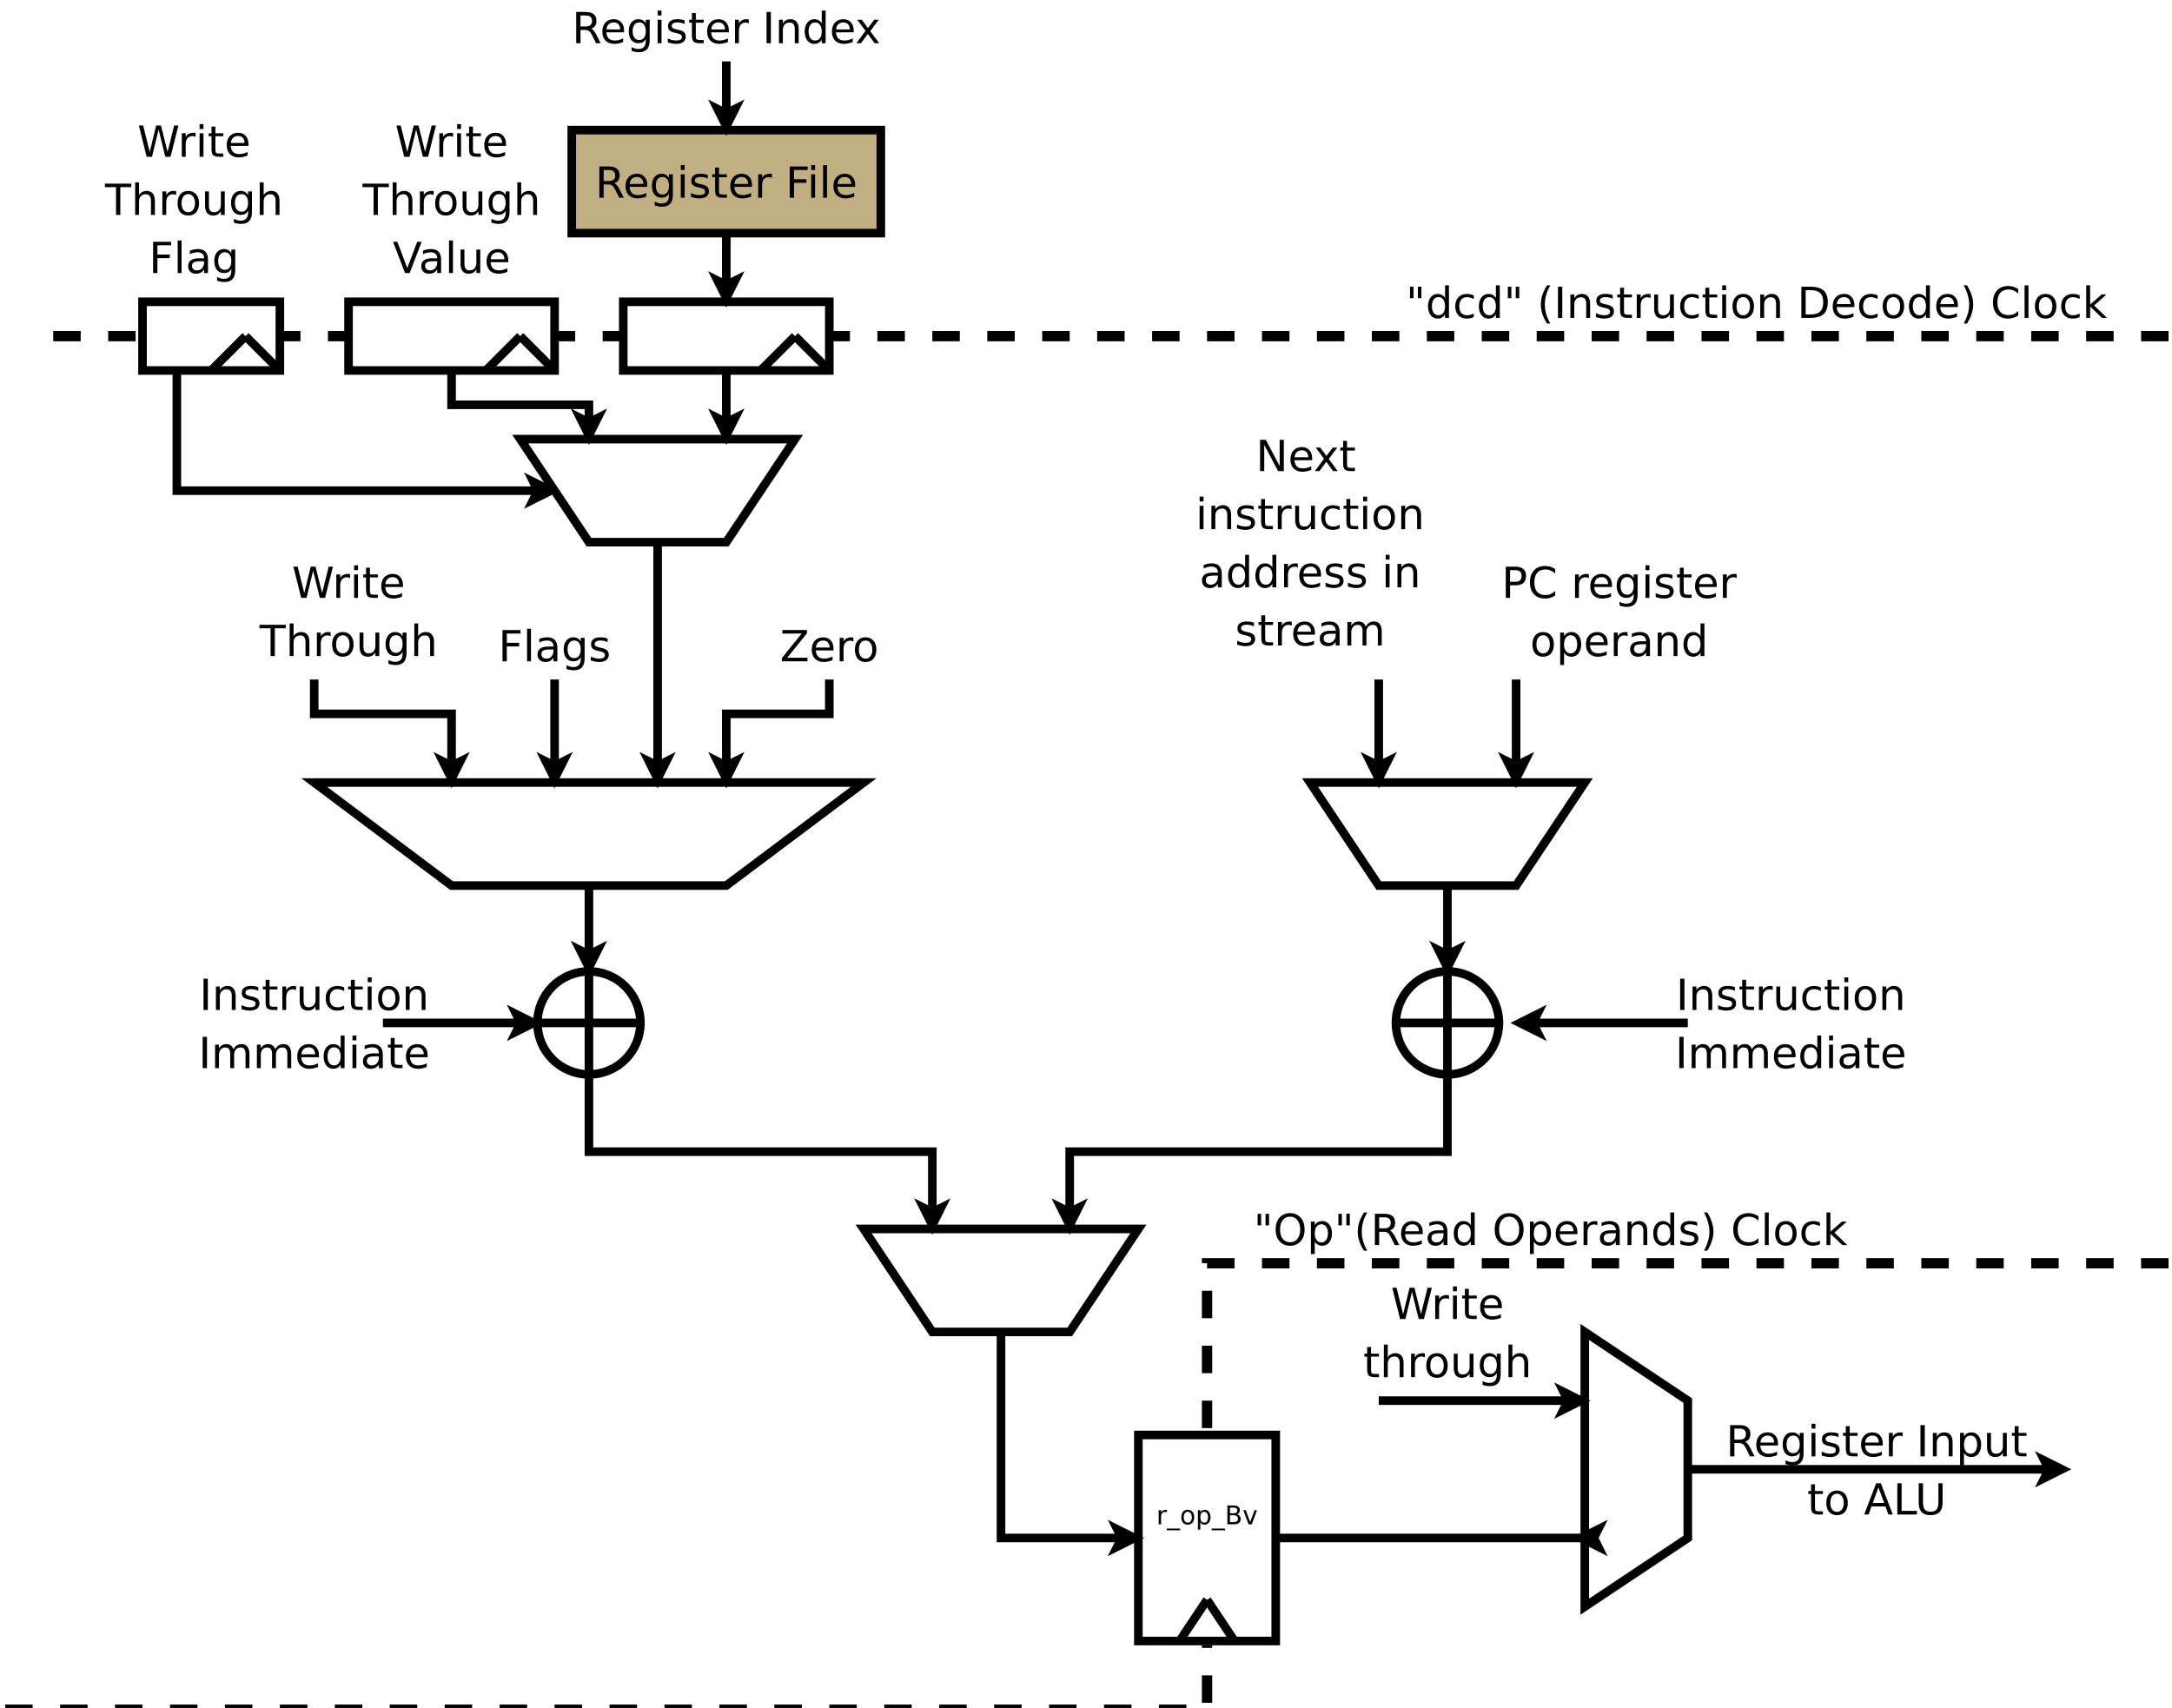 <?xml version="1.0" encoding="UTF-8"?>
<svg xmlns="http://www.w3.org/2000/svg" xmlns:xlink="http://www.w3.org/1999/xlink" width="253pt" height="199pt" viewBox="0 0 253 199" version="1.1">
<defs>
<g>
<symbol overflow="visible" id="glyph0-0">
<path style="stroke:none;" d="M 0.25 0.891 L 0.25 -3.531 L 2.75 -3.531 L 2.75 0.891 Z M 0.531 0.609 L 2.469 0.609 L 2.469 -3.25 L 0.531 -3.25 Z M 0.531 0.609 "/>
</symbol>
<symbol overflow="visible" id="glyph0-1">
<path style="stroke:none;" d="M 0.484 -3.641 L 1.156 -3.641 L 2.766 -0.594 L 2.766 -3.641 L 3.25 -3.641 L 3.25 0 L 2.578 0 L 0.969 -3.047 L 0.969 0 L 0.484 0 Z M 0.484 -3.641 "/>
</symbol>
<symbol overflow="visible" id="glyph0-2">
<path style="stroke:none;" d="M 2.812 -1.484 L 2.812 -1.266 L 0.75 -1.266 C 0.77 -0.953 0.863 -0.711 1.031 -0.547 C 1.195 -0.391 1.426 -0.312 1.719 -0.312 C 1.895 -0.312 2.062 -0.332 2.219 -0.375 C 2.383 -0.414 2.547 -0.477 2.703 -0.562 L 2.703 -0.141 C 2.547 -0.066 2.379 -0.016 2.203 0.016 C 2.035 0.055 1.863 0.078 1.688 0.078 C 1.258 0.078 0.914 -0.047 0.656 -0.297 C 0.406 -0.555 0.281 -0.906 0.281 -1.344 C 0.281 -1.789 0.398 -2.145 0.641 -2.406 C 0.879 -2.664 1.203 -2.797 1.609 -2.797 C 1.984 -2.797 2.273 -2.676 2.484 -2.438 C 2.703 -2.207 2.812 -1.891 2.812 -1.484 Z M 2.359 -1.609 C 2.359 -1.859 2.289 -2.055 2.156 -2.203 C 2.02 -2.348 1.844 -2.422 1.625 -2.422 C 1.375 -2.422 1.172 -2.348 1.016 -2.203 C 0.867 -2.066 0.785 -1.867 0.766 -1.609 Z M 2.359 -1.609 "/>
</symbol>
<symbol overflow="visible" id="glyph0-3">
<path style="stroke:none;" d="M 2.75 -2.734 L 1.75 -1.406 L 2.797 0 L 2.266 0 L 1.469 -1.078 L 0.672 0 L 0.141 0 L 1.203 -1.438 L 0.234 -2.734 L 0.766 -2.734 L 1.484 -1.766 L 2.219 -2.734 Z M 2.75 -2.734 "/>
</symbol>
<symbol overflow="visible" id="glyph0-4">
<path style="stroke:none;" d="M 0.922 -3.516 L 0.922 -2.734 L 1.844 -2.734 L 1.844 -2.391 L 0.922 -2.391 L 0.922 -0.906 C 0.922 -0.676 0.945 -0.531 1 -0.469 C 1.062 -0.406 1.188 -0.375 1.375 -0.375 L 1.844 -0.375 L 1.844 0 L 1.375 0 C 1.031 0 0.789 -0.062 0.656 -0.188 C 0.531 -0.32 0.469 -0.562 0.469 -0.906 L 0.469 -2.391 L 0.141 -2.391 L 0.141 -2.734 L 0.469 -2.734 L 0.469 -3.516 Z M 0.922 -3.516 "/>
</symbol>
<symbol overflow="visible" id="glyph0-5">
<path style="stroke:none;" d="M 0.469 -2.734 L 0.922 -2.734 L 0.922 0 L 0.469 0 Z M 0.469 -3.797 L 0.922 -3.797 L 0.922 -3.234 L 0.469 -3.234 Z M 0.469 -3.797 "/>
</symbol>
<symbol overflow="visible" id="glyph0-6">
<path style="stroke:none;" d="M 2.75 -1.656 L 2.75 0 L 2.297 0 L 2.297 -1.641 C 2.297 -1.898 2.242 -2.094 2.141 -2.219 C 2.047 -2.344 1.895 -2.406 1.688 -2.406 C 1.445 -2.406 1.254 -2.328 1.109 -2.172 C 0.973 -2.023 0.906 -1.816 0.906 -1.547 L 0.906 0 L 0.453 0 L 0.453 -2.734 L 0.906 -2.734 L 0.906 -2.312 C 1.008 -2.477 1.133 -2.598 1.281 -2.672 C 1.426 -2.754 1.598 -2.797 1.797 -2.797 C 2.109 -2.797 2.344 -2.695 2.5 -2.5 C 2.664 -2.312 2.75 -2.031 2.75 -1.656 Z M 2.75 -1.656 "/>
</symbol>
<symbol overflow="visible" id="glyph0-7">
<path style="stroke:none;" d="M 2.219 -2.656 L 2.219 -2.234 C 2.094 -2.297 1.957 -2.344 1.812 -2.375 C 1.676 -2.406 1.535 -2.422 1.391 -2.422 C 1.172 -2.422 1.004 -2.383 0.891 -2.312 C 0.773 -2.25 0.719 -2.148 0.719 -2.016 C 0.719 -1.91 0.758 -1.828 0.844 -1.766 C 0.926 -1.711 1.086 -1.656 1.328 -1.594 L 1.484 -1.562 C 1.797 -1.5 2.02 -1.406 2.156 -1.281 C 2.289 -1.156 2.359 -0.977 2.359 -0.75 C 2.359 -0.5 2.258 -0.297 2.062 -0.141 C 1.863 0.004 1.586 0.078 1.234 0.078 C 1.086 0.078 0.93 0.062 0.766 0.031 C 0.609 0 0.441 -0.039 0.266 -0.094 L 0.266 -0.562 C 0.43 -0.477 0.594 -0.414 0.75 -0.375 C 0.914 -0.332 1.078 -0.312 1.234 -0.312 C 1.453 -0.312 1.617 -0.344 1.734 -0.406 C 1.848 -0.477 1.906 -0.582 1.906 -0.719 C 1.906 -0.844 1.863 -0.938 1.781 -1 C 1.695 -1.062 1.516 -1.125 1.234 -1.188 L 1.078 -1.219 C 0.797 -1.281 0.594 -1.367 0.469 -1.484 C 0.352 -1.609 0.297 -1.781 0.297 -2 C 0.297 -2.25 0.383 -2.441 0.562 -2.578 C 0.75 -2.723 1.008 -2.797 1.344 -2.797 C 1.508 -2.797 1.664 -2.785 1.812 -2.766 C 1.957 -2.742 2.094 -2.707 2.219 -2.656 Z M 2.219 -2.656 "/>
</symbol>
<symbol overflow="visible" id="glyph0-8">
<path style="stroke:none;" d="M 2.062 -2.312 C 2.008 -2.344 1.953 -2.363 1.891 -2.375 C 1.828 -2.395 1.758 -2.406 1.688 -2.406 C 1.438 -2.406 1.242 -2.32 1.109 -2.156 C 0.973 -1.988 0.906 -1.75 0.906 -1.438 L 0.906 0 L 0.453 0 L 0.453 -2.734 L 0.906 -2.734 L 0.906 -2.312 C 1 -2.477 1.117 -2.598 1.266 -2.672 C 1.422 -2.754 1.609 -2.797 1.828 -2.797 C 1.859 -2.797 1.891 -2.789 1.922 -2.781 C 1.961 -2.781 2.004 -2.781 2.047 -2.781 Z M 2.062 -2.312 "/>
</symbol>
<symbol overflow="visible" id="glyph0-9">
<path style="stroke:none;" d="M 0.422 -1.078 L 0.422 -2.734 L 0.875 -2.734 L 0.875 -1.094 C 0.875 -0.832 0.922 -0.633 1.016 -0.5 C 1.117 -0.375 1.273 -0.312 1.484 -0.312 C 1.723 -0.312 1.91 -0.391 2.047 -0.547 C 2.191 -0.703 2.266 -0.914 2.266 -1.188 L 2.266 -2.734 L 2.719 -2.734 L 2.719 0 L 2.266 0 L 2.266 -0.422 C 2.16 -0.254 2.035 -0.129 1.891 -0.047 C 1.742 0.035 1.578 0.078 1.391 0.078 C 1.066 0.078 0.82 -0.02 0.656 -0.219 C 0.5 -0.414 0.422 -0.703 0.422 -1.078 Z M 1.562 -2.797 Z M 1.562 -2.797 "/>
</symbol>
<symbol overflow="visible" id="glyph0-10">
<path style="stroke:none;" d="M 2.438 -2.625 L 2.438 -2.203 C 2.312 -2.273 2.18 -2.328 2.047 -2.359 C 1.922 -2.398 1.797 -2.422 1.672 -2.422 C 1.379 -2.422 1.148 -2.328 0.984 -2.141 C 0.828 -1.953 0.75 -1.691 0.75 -1.359 C 0.75 -1.023 0.828 -0.766 0.984 -0.578 C 1.148 -0.398 1.379 -0.312 1.672 -0.312 C 1.797 -0.312 1.922 -0.328 2.047 -0.359 C 2.18 -0.398 2.312 -0.453 2.438 -0.516 L 2.438 -0.109 C 2.312 -0.047 2.18 0 2.047 0.031 C 1.91 0.062 1.77 0.078 1.625 0.078 C 1.207 0.078 0.879 -0.051 0.641 -0.312 C 0.398 -0.57 0.281 -0.922 0.281 -1.359 C 0.281 -1.805 0.398 -2.156 0.641 -2.406 C 0.891 -2.664 1.227 -2.797 1.656 -2.797 C 1.789 -2.797 1.922 -2.781 2.047 -2.75 C 2.18 -2.727 2.312 -2.688 2.438 -2.625 Z M 2.438 -2.625 "/>
</symbol>
<symbol overflow="visible" id="glyph0-11">
<path style="stroke:none;" d="M 1.531 -2.422 C 1.289 -2.422 1.098 -2.328 0.953 -2.141 C 0.816 -1.953 0.75 -1.691 0.75 -1.359 C 0.75 -1.035 0.816 -0.781 0.953 -0.594 C 1.098 -0.406 1.289 -0.312 1.531 -0.312 C 1.77 -0.312 1.957 -0.406 2.094 -0.594 C 2.238 -0.781 2.312 -1.035 2.312 -1.359 C 2.312 -1.68 2.238 -1.938 2.094 -2.125 C 1.957 -2.32 1.77 -2.422 1.531 -2.422 Z M 1.531 -2.797 C 1.914 -2.797 2.219 -2.664 2.438 -2.406 C 2.664 -2.156 2.781 -1.805 2.781 -1.359 C 2.781 -0.91 2.664 -0.555 2.438 -0.297 C 2.219 -0.047 1.914 0.078 1.531 0.078 C 1.133 0.078 0.828 -0.047 0.609 -0.297 C 0.391 -0.555 0.281 -0.91 0.281 -1.359 C 0.281 -1.805 0.391 -2.156 0.609 -2.406 C 0.828 -2.664 1.133 -2.797 1.531 -2.797 Z M 1.531 -2.797 "/>
</symbol>
<symbol overflow="visible" id="glyph0-12">
<path style="stroke:none;" d="M 1.719 -1.375 C 1.352 -1.375 1.098 -1.332 0.953 -1.25 C 0.816 -1.164 0.75 -1.023 0.75 -0.828 C 0.75 -0.672 0.801 -0.547 0.906 -0.453 C 1.008 -0.359 1.148 -0.312 1.328 -0.312 C 1.578 -0.312 1.773 -0.395 1.922 -0.562 C 2.078 -0.738 2.156 -0.977 2.156 -1.281 L 2.156 -1.375 Z M 2.609 -1.562 L 2.609 0 L 2.156 0 L 2.156 -0.422 C 2.051 -0.254 1.922 -0.129 1.766 -0.047 C 1.617 0.035 1.438 0.078 1.219 0.078 C 0.938 0.078 0.711 0 0.547 -0.156 C 0.379 -0.32 0.297 -0.535 0.297 -0.797 C 0.297 -1.098 0.398 -1.328 0.609 -1.484 C 0.816 -1.641 1.125 -1.719 1.531 -1.719 L 2.156 -1.719 L 2.156 -1.766 C 2.156 -1.973 2.086 -2.133 1.953 -2.25 C 1.816 -2.363 1.629 -2.422 1.391 -2.422 C 1.234 -2.422 1.078 -2.398 0.922 -2.359 C 0.773 -2.328 0.633 -2.27 0.5 -2.188 L 0.5 -2.609 C 0.664 -2.672 0.828 -2.719 0.984 -2.75 C 1.141 -2.781 1.289 -2.797 1.438 -2.797 C 1.832 -2.797 2.125 -2.691 2.312 -2.484 C 2.508 -2.285 2.609 -1.977 2.609 -1.562 Z M 2.609 -1.562 "/>
</symbol>
<symbol overflow="visible" id="glyph0-13">
<path style="stroke:none;" d="M 2.266 -2.312 L 2.266 -3.797 L 2.719 -3.797 L 2.719 0 L 2.266 0 L 2.266 -0.406 C 2.172 -0.25 2.051 -0.129 1.906 -0.047 C 1.77 0.035 1.598 0.078 1.391 0.078 C 1.066 0.078 0.801 -0.051 0.594 -0.312 C 0.383 -0.582 0.281 -0.93 0.281 -1.359 C 0.281 -1.797 0.383 -2.145 0.594 -2.406 C 0.801 -2.664 1.066 -2.797 1.391 -2.797 C 1.598 -2.797 1.77 -2.754 1.906 -2.672 C 2.051 -2.598 2.172 -2.477 2.266 -2.312 Z M 0.734 -1.359 C 0.734 -1.035 0.801 -0.781 0.938 -0.594 C 1.07 -0.406 1.258 -0.312 1.5 -0.312 C 1.738 -0.312 1.926 -0.406 2.062 -0.594 C 2.195 -0.781 2.266 -1.035 2.266 -1.359 C 2.266 -1.691 2.195 -1.953 2.062 -2.141 C 1.926 -2.328 1.738 -2.422 1.5 -2.422 C 1.258 -2.422 1.07 -2.328 0.938 -2.141 C 0.801 -1.953 0.734 -1.691 0.734 -1.359 Z M 0.734 -1.359 "/>
</symbol>
<symbol overflow="visible" id="glyph0-14">
<path style="stroke:none;" d=""/>
</symbol>
<symbol overflow="visible" id="glyph0-15">
<path style="stroke:none;" d="M 2.594 -2.203 C 2.707 -2.41 2.844 -2.562 3 -2.656 C 3.156 -2.75 3.344 -2.797 3.562 -2.797 C 3.844 -2.797 4.062 -2.695 4.219 -2.5 C 4.375 -2.301 4.453 -2.02 4.453 -1.656 L 4.453 0 L 4 0 L 4 -1.641 C 4 -1.898 3.953 -2.094 3.859 -2.219 C 3.766 -2.344 3.625 -2.406 3.438 -2.406 C 3.195 -2.406 3.008 -2.328 2.875 -2.172 C 2.738 -2.023 2.672 -1.816 2.672 -1.547 L 2.672 0 L 2.219 0 L 2.219 -1.641 C 2.219 -1.898 2.172 -2.094 2.078 -2.219 C 1.992 -2.344 1.852 -2.406 1.656 -2.406 C 1.426 -2.406 1.242 -2.328 1.109 -2.172 C 0.973 -2.016 0.906 -1.805 0.906 -1.547 L 0.906 0 L 0.453 0 L 0.453 -2.734 L 0.906 -2.734 L 0.906 -2.312 C 1.008 -2.477 1.129 -2.598 1.266 -2.672 C 1.41 -2.754 1.582 -2.797 1.781 -2.797 C 1.977 -2.797 2.145 -2.742 2.281 -2.641 C 2.426 -2.547 2.531 -2.398 2.594 -2.203 Z M 2.594 -2.203 "/>
</symbol>
<symbol overflow="visible" id="glyph0-16">
<path style="stroke:none;" d="M 0.484 -3.641 L 2.578 -3.641 L 2.578 -3.234 L 0.984 -3.234 L 0.984 -2.156 L 2.422 -2.156 L 2.422 -1.734 L 0.984 -1.734 L 0.984 0 L 0.484 0 Z M 0.484 -3.641 "/>
</symbol>
<symbol overflow="visible" id="glyph0-17">
<path style="stroke:none;" d="M 0.469 -3.797 L 0.922 -3.797 L 0.922 0 L 0.469 0 Z M 0.469 -3.797 "/>
</symbol>
<symbol overflow="visible" id="glyph0-18">
<path style="stroke:none;" d="M 2.266 -1.406 C 2.266 -1.727 2.195 -1.977 2.062 -2.156 C 1.938 -2.332 1.75 -2.422 1.5 -2.422 C 1.258 -2.422 1.07 -2.332 0.938 -2.156 C 0.801 -1.977 0.734 -1.727 0.734 -1.406 C 0.734 -1.07 0.801 -0.816 0.938 -0.641 C 1.07 -0.461 1.258 -0.375 1.5 -0.375 C 1.75 -0.375 1.938 -0.461 2.062 -0.641 C 2.195 -0.816 2.266 -1.07 2.266 -1.406 Z M 2.719 -0.344 C 2.719 0.125 2.613 0.473 2.406 0.703 C 2.195 0.93 1.879 1.047 1.453 1.047 C 1.297 1.047 1.145 1.031 1 1 C 0.863 0.977 0.734 0.941 0.609 0.891 L 0.609 0.453 C 0.734 0.523 0.859 0.578 0.984 0.609 C 1.117 0.648 1.254 0.672 1.391 0.672 C 1.68 0.672 1.898 0.594 2.047 0.438 C 2.191 0.281 2.266 0.047 2.266 -0.266 L 2.266 -0.484 C 2.172 -0.316 2.051 -0.191 1.906 -0.109 C 1.77 -0.035 1.598 0 1.391 0 C 1.055 0 0.785 -0.125 0.578 -0.375 C 0.379 -0.633 0.281 -0.977 0.281 -1.406 C 0.281 -1.82 0.379 -2.156 0.578 -2.406 C 0.785 -2.664 1.055 -2.797 1.391 -2.797 C 1.598 -2.797 1.77 -2.754 1.906 -2.672 C 2.051 -2.598 2.172 -2.477 2.266 -2.312 L 2.266 -2.734 L 2.719 -2.734 Z M 2.719 -0.344 "/>
</symbol>
<symbol overflow="visible" id="glyph0-19">
<path style="stroke:none;" d="M 0.281 -3.641 L 3.141 -3.641 L 3.141 -3.266 L 0.844 -0.422 L 3.203 -0.422 L 3.203 0 L 0.219 0 L 0.219 -0.375 L 2.531 -3.234 L 0.281 -3.234 Z M 0.281 -3.641 "/>
</symbol>
<symbol overflow="visible" id="glyph0-20">
<path style="stroke:none;" d="M 0.172 -3.641 L 0.672 -3.641 L 1.438 -0.562 L 2.188 -3.641 L 2.75 -3.641 L 3.516 -0.562 L 4.281 -3.641 L 4.781 -3.641 L 3.859 0 L 3.25 0 L 2.469 -3.172 L 1.703 0 L 1.078 0 Z M 0.172 -3.641 "/>
</symbol>
<symbol overflow="visible" id="glyph0-21">
<path style="stroke:none;" d="M -0.016 -3.641 L 3.062 -3.641 L 3.062 -3.234 L 1.781 -3.234 L 1.781 0 L 1.281 0 L 1.281 -3.234 L -0.016 -3.234 Z M -0.016 -3.641 "/>
</symbol>
<symbol overflow="visible" id="glyph0-22">
<path style="stroke:none;" d="M 2.75 -1.656 L 2.75 0 L 2.297 0 L 2.297 -1.641 C 2.297 -1.898 2.242 -2.094 2.141 -2.219 C 2.047 -2.344 1.895 -2.406 1.688 -2.406 C 1.445 -2.406 1.254 -2.328 1.109 -2.172 C 0.973 -2.023 0.906 -1.816 0.906 -1.547 L 0.906 0 L 0.453 0 L 0.453 -3.797 L 0.906 -3.797 L 0.906 -2.312 C 1.008 -2.477 1.133 -2.598 1.281 -2.672 C 1.426 -2.754 1.598 -2.797 1.797 -2.797 C 2.109 -2.797 2.344 -2.695 2.5 -2.5 C 2.664 -2.312 2.75 -2.031 2.75 -1.656 Z M 2.75 -1.656 "/>
</symbol>
<symbol overflow="visible" id="glyph0-23">
<path style="stroke:none;" d="M 0.984 -3.234 L 0.984 -1.875 L 1.609 -1.875 C 1.836 -1.875 2.016 -1.93 2.141 -2.047 C 2.266 -2.172 2.328 -2.344 2.328 -2.562 C 2.328 -2.781 2.266 -2.945 2.141 -3.062 C 2.016 -3.176 1.836 -3.234 1.609 -3.234 Z M 0.484 -3.641 L 1.609 -3.641 C 2.016 -3.641 2.32 -3.547 2.531 -3.359 C 2.738 -3.18 2.844 -2.914 2.844 -2.562 C 2.844 -2.195 2.738 -1.922 2.531 -1.734 C 2.32 -1.555 2.016 -1.469 1.609 -1.469 L 0.984 -1.469 L 0.984 0 L 0.484 0 Z M 0.484 -3.641 "/>
</symbol>
<symbol overflow="visible" id="glyph0-24">
<path style="stroke:none;" d="M 3.219 -3.359 L 3.219 -2.844 C 3.051 -3 2.875 -3.113 2.688 -3.188 C 2.5 -3.27 2.301 -3.312 2.094 -3.312 C 1.676 -3.312 1.352 -3.18 1.125 -2.922 C 0.906 -2.672 0.797 -2.301 0.797 -1.812 C 0.797 -1.332 0.906 -0.961 1.125 -0.703 C 1.352 -0.453 1.676 -0.328 2.094 -0.328 C 2.301 -0.328 2.5 -0.363 2.688 -0.438 C 2.875 -0.52 3.051 -0.641 3.219 -0.797 L 3.219 -0.281 C 3.051 -0.164 2.867 -0.078 2.672 -0.016 C 2.484 0.047 2.281 0.078 2.062 0.078 C 1.508 0.078 1.07 -0.086 0.75 -0.422 C 0.438 -0.766 0.281 -1.227 0.281 -1.812 C 0.281 -2.406 0.438 -2.867 0.75 -3.203 C 1.07 -3.547 1.508 -3.719 2.062 -3.719 C 2.281 -3.719 2.484 -3.688 2.672 -3.625 C 2.867 -3.562 3.051 -3.473 3.219 -3.359 Z M 3.219 -3.359 "/>
</symbol>
<symbol overflow="visible" id="glyph0-25">
<path style="stroke:none;" d="M 0.906 -0.406 L 0.906 1.047 L 0.453 1.047 L 0.453 -2.734 L 0.906 -2.734 L 0.906 -2.312 C 1 -2.477 1.117 -2.598 1.266 -2.672 C 1.41 -2.754 1.582 -2.797 1.781 -2.797 C 2.113 -2.797 2.383 -2.664 2.594 -2.406 C 2.801 -2.145 2.906 -1.797 2.906 -1.359 C 2.906 -0.93 2.801 -0.582 2.594 -0.312 C 2.383 -0.051 2.113 0.078 1.781 0.078 C 1.582 0.078 1.41 0.035 1.266 -0.047 C 1.117 -0.129 1 -0.25 0.906 -0.406 Z M 2.438 -1.359 C 2.438 -1.691 2.367 -1.953 2.234 -2.141 C 2.098 -2.328 1.91 -2.422 1.672 -2.422 C 1.43 -2.422 1.242 -2.328 1.109 -2.141 C 0.973 -1.953 0.906 -1.691 0.906 -1.359 C 0.906 -1.035 0.973 -0.781 1.109 -0.594 C 1.242 -0.406 1.43 -0.312 1.672 -0.312 C 1.91 -0.312 2.098 -0.406 2.234 -0.594 C 2.367 -0.781 2.438 -1.035 2.438 -1.359 Z M 2.438 -1.359 "/>
</symbol>
<symbol overflow="visible" id="glyph0-26">
<path style="stroke:none;" d="M 2.219 -1.703 C 2.32 -1.672 2.422 -1.594 2.516 -1.469 C 2.617 -1.352 2.723 -1.195 2.828 -1 L 3.328 0 L 2.797 0 L 2.328 -0.938 C 2.211 -1.176 2.098 -1.336 1.984 -1.422 C 1.867 -1.504 1.711 -1.547 1.516 -1.547 L 0.984 -1.547 L 0.984 0 L 0.484 0 L 0.484 -3.641 L 1.609 -3.641 C 2.023 -3.641 2.332 -3.551 2.531 -3.375 C 2.738 -3.207 2.844 -2.945 2.844 -2.594 C 2.844 -2.363 2.789 -2.172 2.688 -2.016 C 2.582 -1.867 2.426 -1.766 2.219 -1.703 Z M 0.984 -3.234 L 0.984 -1.953 L 1.609 -1.953 C 1.836 -1.953 2.016 -2.004 2.141 -2.109 C 2.266 -2.223 2.328 -2.383 2.328 -2.594 C 2.328 -2.812 2.266 -2.973 2.141 -3.078 C 2.016 -3.18 1.836 -3.234 1.609 -3.234 Z M 0.984 -3.234 "/>
</symbol>
<symbol overflow="visible" id="glyph0-27">
<path style="stroke:none;" d="M 0.484 -3.641 L 0.984 -3.641 L 0.984 0 L 0.484 0 Z M 0.484 -3.641 "/>
</symbol>
<symbol overflow="visible" id="glyph0-28">
<path style="stroke:none;" d="M 1.703 -3.156 L 1.047 -1.344 L 2.375 -1.344 Z M 1.438 -3.641 L 1.984 -3.641 L 3.375 0 L 2.859 0 L 2.531 -0.938 L 0.891 -0.938 L 0.562 0 L 0.047 0 Z M 1.438 -3.641 "/>
</symbol>
<symbol overflow="visible" id="glyph0-29">
<path style="stroke:none;" d="M 0.484 -3.641 L 0.984 -3.641 L 0.984 -0.422 L 2.766 -0.422 L 2.766 0 L 0.484 0 Z M 0.484 -3.641 "/>
</symbol>
<symbol overflow="visible" id="glyph0-30">
<path style="stroke:none;" d="M 0.438 -3.641 L 0.938 -3.641 L 0.938 -1.438 C 0.938 -1.039 1.004 -0.754 1.141 -0.578 C 1.285 -0.41 1.516 -0.328 1.828 -0.328 C 2.148 -0.328 2.379 -0.41 2.516 -0.578 C 2.66 -0.754 2.734 -1.039 2.734 -1.438 L 2.734 -3.641 L 3.219 -3.641 L 3.219 -1.375 C 3.219 -0.895 3.098 -0.531 2.859 -0.281 C 2.629 -0.039 2.285 0.078 1.828 0.078 C 1.367 0.078 1.02 -0.039 0.781 -0.281 C 0.551 -0.531 0.438 -0.895 0.438 -1.375 Z M 0.438 -3.641 "/>
</symbol>
<symbol overflow="visible" id="glyph0-31">
<path style="stroke:none;" d="M 0.891 -3.641 L 0.891 -2.297 L 0.484 -2.297 L 0.484 -3.641 Z M 1.812 -3.641 L 1.812 -2.297 L 1.406 -2.297 L 1.406 -3.641 Z M 1.812 -3.641 "/>
</symbol>
<symbol overflow="visible" id="glyph0-32">
<path style="stroke:none;" d="M 1.969 -3.312 C 1.613 -3.312 1.328 -3.176 1.109 -2.906 C 0.898 -2.645 0.797 -2.281 0.797 -1.812 C 0.797 -1.352 0.898 -0.988 1.109 -0.719 C 1.328 -0.457 1.613 -0.328 1.969 -0.328 C 2.32 -0.328 2.602 -0.457 2.812 -0.719 C 3.031 -0.988 3.141 -1.352 3.141 -1.812 C 3.141 -2.281 3.031 -2.645 2.812 -2.906 C 2.602 -3.176 2.32 -3.312 1.969 -3.312 Z M 1.969 -3.719 C 2.477 -3.719 2.883 -3.547 3.188 -3.203 C 3.5 -2.859 3.656 -2.395 3.656 -1.812 C 3.656 -1.238 3.5 -0.781 3.188 -0.438 C 2.883 -0.094 2.477 0.078 1.969 0.078 C 1.457 0.078 1.047 -0.094 0.734 -0.438 C 0.43 -0.781 0.281 -1.238 0.281 -1.812 C 0.281 -2.395 0.43 -2.859 0.734 -3.203 C 1.047 -3.547 1.457 -3.719 1.969 -3.719 Z M 1.969 -3.719 "/>
</symbol>
<symbol overflow="visible" id="glyph0-33">
<path style="stroke:none;" d="M 1.547 -3.797 C 1.328 -3.422 1.164 -3.051 1.062 -2.688 C 0.957 -2.32 0.906 -1.945 0.906 -1.562 C 0.906 -1.188 0.957 -0.816 1.062 -0.453 C 1.164 -0.086 1.328 0.281 1.547 0.656 L 1.156 0.656 C 0.914 0.27 0.734 -0.102 0.609 -0.469 C 0.492 -0.832 0.438 -1.195 0.438 -1.562 C 0.438 -1.926 0.492 -2.289 0.609 -2.656 C 0.734 -3.031 0.914 -3.41 1.156 -3.797 Z M 1.547 -3.797 "/>
</symbol>
<symbol overflow="visible" id="glyph0-34">
<path style="stroke:none;" d="M 0.406 -3.797 L 0.797 -3.797 C 1.035 -3.41 1.211 -3.031 1.328 -2.656 C 1.453 -2.289 1.516 -1.926 1.516 -1.562 C 1.516 -1.195 1.453 -0.832 1.328 -0.469 C 1.211 -0.102 1.035 0.27 0.797 0.656 L 0.406 0.656 C 0.613 0.281 0.77 -0.086 0.875 -0.453 C 0.988 -0.816 1.047 -1.188 1.047 -1.562 C 1.047 -1.945 0.988 -2.32 0.875 -2.688 C 0.77 -3.051 0.613 -3.422 0.406 -3.797 Z M 0.406 -3.797 "/>
</symbol>
<symbol overflow="visible" id="glyph0-35">
<path style="stroke:none;" d="M 0.453 -3.797 L 0.906 -3.797 L 0.906 -1.562 L 2.25 -2.734 L 2.812 -2.734 L 1.375 -1.453 L 2.875 0 L 2.297 0 L 0.906 -1.328 L 0.906 0 L 0.453 0 Z M 0.453 -3.797 "/>
</symbol>
<symbol overflow="visible" id="glyph0-36">
<path style="stroke:none;" d="M 1.438 0 L 0.047 -3.641 L 0.547 -3.641 L 1.703 -0.578 L 2.859 -3.641 L 3.375 -3.641 L 1.984 0 Z M 1.438 0 "/>
</symbol>
<symbol overflow="visible" id="glyph0-37">
<path style="stroke:none;" d="M 0.984 -3.234 L 0.984 -0.406 L 1.578 -0.406 C 2.078 -0.406 2.441 -0.52 2.672 -0.75 C 2.91 -0.977 3.031 -1.336 3.031 -1.828 C 3.031 -2.316 2.91 -2.672 2.672 -2.891 C 2.441 -3.117 2.078 -3.234 1.578 -3.234 Z M 0.484 -3.641 L 1.5 -3.641 C 2.207 -3.641 2.727 -3.492 3.062 -3.203 C 3.395 -2.91 3.562 -2.453 3.562 -1.828 C 3.562 -1.203 3.395 -0.738 3.062 -0.438 C 2.727 -0.145 2.207 0 1.5 0 L 0.484 0 Z M 0.484 -3.641 "/>
</symbol>
<symbol overflow="visible" id="glyph1-0">
<path style="stroke:none;" d="M 0.156 0.531 L 0.156 -2.109 L 1.656 -2.109 L 1.656 0.531 Z M 0.312 0.359 L 1.484 0.359 L 1.484 -1.953 L 0.312 -1.953 Z M 0.312 0.359 "/>
</symbol>
<symbol overflow="visible" id="glyph1-1">
<path style="stroke:none;" d="M 1.234 -1.391 C 1.203 -1.41 1.164 -1.422 1.125 -1.422 C 1.094 -1.43 1.055 -1.438 1.016 -1.438 C 0.859 -1.438 0.738 -1.383 0.656 -1.281 C 0.582 -1.188 0.547 -1.047 0.547 -0.859 L 0.547 0 L 0.266 0 L 0.266 -1.641 L 0.547 -1.641 L 0.547 -1.391 C 0.598 -1.484 0.672 -1.555 0.766 -1.609 C 0.859 -1.66 0.969 -1.688 1.094 -1.688 C 1.113 -1.688 1.133 -1.68 1.156 -1.672 C 1.176 -1.672 1.203 -1.672 1.234 -1.672 Z M 1.234 -1.391 "/>
</symbol>
<symbol overflow="visible" id="glyph1-2">
<path style="stroke:none;" d="M 1.531 0.5 L 1.531 0.703 L -0.031 0.703 L -0.031 0.5 Z M 1.531 0.5 "/>
</symbol>
<symbol overflow="visible" id="glyph1-3">
<path style="stroke:none;" d="M 0.922 -1.453 C 0.773 -1.453 0.66 -1.395 0.578 -1.281 C 0.492 -1.164 0.453 -1.008 0.453 -0.812 C 0.453 -0.625 0.492 -0.473 0.578 -0.359 C 0.66 -0.242 0.773 -0.188 0.922 -0.188 C 1.066 -0.188 1.18 -0.242 1.266 -0.359 C 1.348 -0.473 1.391 -0.625 1.391 -0.812 C 1.391 -1.008 1.348 -1.164 1.266 -1.281 C 1.18 -1.395 1.066 -1.453 0.922 -1.453 Z M 0.922 -1.688 C 1.148 -1.688 1.332 -1.609 1.469 -1.453 C 1.602 -1.297 1.672 -1.082 1.672 -0.812 C 1.672 -0.551 1.602 -0.344 1.469 -0.188 C 1.332 -0.031 1.148 0.047 0.922 0.047 C 0.68 0.047 0.492 -0.031 0.359 -0.188 C 0.234 -0.344 0.172 -0.551 0.172 -0.812 C 0.172 -1.082 0.234 -1.297 0.359 -1.453 C 0.492 -1.609 0.68 -1.688 0.922 -1.688 Z M 0.922 -1.688 "/>
</symbol>
<symbol overflow="visible" id="glyph1-4">
<path style="stroke:none;" d="M 0.547 -0.25 L 0.547 0.625 L 0.266 0.625 L 0.266 -1.641 L 0.547 -1.641 L 0.547 -1.391 C 0.598 -1.484 0.664 -1.555 0.75 -1.609 C 0.844 -1.66 0.945 -1.688 1.062 -1.688 C 1.258 -1.688 1.422 -1.602 1.547 -1.438 C 1.672 -1.281 1.734 -1.07 1.734 -0.812 C 1.734 -0.562 1.672 -0.352 1.547 -0.188 C 1.422 -0.031 1.258 0.047 1.062 0.047 C 0.945 0.047 0.844 0.023 0.75 -0.016 C 0.664 -0.066 0.598 -0.145 0.547 -0.25 Z M 1.453 -0.812 C 1.453 -1.008 1.41 -1.164 1.328 -1.281 C 1.254 -1.395 1.145 -1.453 1 -1.453 C 0.852 -1.453 0.738 -1.395 0.656 -1.281 C 0.582 -1.164 0.547 -1.008 0.547 -0.812 C 0.547 -0.613 0.582 -0.457 0.656 -0.344 C 0.738 -0.238 0.852 -0.188 1 -0.188 C 1.145 -0.188 1.254 -0.238 1.328 -0.344 C 1.41 -0.457 1.453 -0.613 1.453 -0.812 Z M 1.453 -0.812 "/>
</symbol>
<symbol overflow="visible" id="glyph1-5">
<path style="stroke:none;" d="M 0.594 -1.047 L 0.594 -0.25 L 1.062 -0.25 C 1.219 -0.25 1.332 -0.281 1.406 -0.344 C 1.488 -0.406 1.531 -0.504 1.531 -0.641 C 1.531 -0.773 1.488 -0.875 1.406 -0.938 C 1.332 -1.008 1.219 -1.047 1.062 -1.047 Z M 0.594 -1.938 L 0.594 -1.281 L 1.031 -1.281 C 1.176 -1.281 1.281 -1.305 1.344 -1.359 C 1.414 -1.422 1.453 -1.504 1.453 -1.609 C 1.453 -1.723 1.414 -1.805 1.344 -1.859 C 1.281 -1.91 1.176 -1.938 1.031 -1.938 Z M 0.297 -2.188 L 1.047 -2.188 C 1.273 -2.188 1.445 -2.141 1.562 -2.047 C 1.688 -1.953 1.75 -1.816 1.75 -1.641 C 1.75 -1.516 1.719 -1.41 1.656 -1.328 C 1.594 -1.242 1.504 -1.191 1.391 -1.172 C 1.535 -1.141 1.645 -1.07 1.719 -0.969 C 1.801 -0.875 1.844 -0.754 1.844 -0.609 C 1.844 -0.41 1.773 -0.258 1.641 -0.156 C 1.516 -0.051 1.328 0 1.078 0 L 0.297 0 Z M 0.297 -2.188 "/>
</symbol>
<symbol overflow="visible" id="glyph1-6">
<path style="stroke:none;" d="M 0.094 -1.641 L 0.375 -1.641 L 0.891 -0.266 L 1.406 -1.641 L 1.688 -1.641 L 1.078 0 L 0.703 0 Z M 0.094 -1.641 "/>
</symbol>
</g>
</defs>
<g id="surface122899">
<rect x="0" y="0" width="253" height="199" style="fill:rgb(100%,100%,100%);fill-opacity:1;stroke:none;"/>
<path style="fill:none;stroke-width:0.3;stroke-linecap:butt;stroke-linejoin:miter;stroke:rgb(0%,0%,0%);stroke-opacity:1;stroke-dasharray:0.8,0.8;stroke-miterlimit:10;" d="M 63 37.5 L 35 37.5 L 35 50.5 L 0 50.5 " transform="matrix(4,0,0,4,0.6,-2.845)"/>
<path style="fill-rule:evenodd;fill:rgb(100%,100%,100%);fill-opacity:1;stroke-width:0.25;stroke-linecap:butt;stroke-linejoin:miter;stroke:rgb(100%,100%,100%);stroke-opacity:1;stroke-miterlimit:10;" d="M 33 42.5 L 37 42.5 L 37 48.5 L 33 48.5 Z M 33 42.5 " transform="matrix(4,0,0,4,0.6,-2.845)"/>
<g style="fill:rgb(0%,0%,0%);fill-opacity:1;">
  <use xlink:href="#glyph0-1" x="146.293" y="54.874"/>
  <use xlink:href="#glyph0-2" x="150.033" y="54.874"/>
  <use xlink:href="#glyph0-3" x="153.022" y="54.874"/>
  <use xlink:href="#glyph0-4" x="155.981" y="54.874"/>
</g>
<g style="fill:rgb(0%,0%,0%);fill-opacity:1;">
  <use xlink:href="#glyph0-5" x="139.266" y="61.647"/>
  <use xlink:href="#glyph0-6" x="140.655" y="61.647"/>
  <use xlink:href="#glyph0-7" x="143.824" y="61.647"/>
  <use xlink:href="#glyph0-4" x="146.429" y="61.647"/>
  <use xlink:href="#glyph0-8" x="148.389" y="61.647"/>
  <use xlink:href="#glyph0-9" x="150.445" y="61.647"/>
  <use xlink:href="#glyph0-10" x="153.614" y="61.647"/>
  <use xlink:href="#glyph0-4" x="156.363" y="61.647"/>
  <use xlink:href="#glyph0-5" x="158.323" y="61.647"/>
  <use xlink:href="#glyph0-11" x="159.712" y="61.647"/>
  <use xlink:href="#glyph0-6" x="162.771" y="61.647"/>
</g>
<g style="fill:rgb(0%,0%,0%);fill-opacity:1;">
  <use xlink:href="#glyph0-12" x="139.707" y="68.421"/>
  <use xlink:href="#glyph0-13" x="142.771" y="68.421"/>
  <use xlink:href="#glyph0-13" x="145.945" y="68.421"/>
  <use xlink:href="#glyph0-8" x="149.119" y="68.421"/>
  <use xlink:href="#glyph0-2" x="151.065" y="68.421"/>
  <use xlink:href="#glyph0-7" x="154.141" y="68.421"/>
  <use xlink:href="#glyph0-7" x="156.746" y="68.421"/>
  <use xlink:href="#glyph0-14" x="159.351" y="68.421"/>
  <use xlink:href="#glyph0-5" x="160.94" y="68.421"/>
  <use xlink:href="#glyph0-6" x="162.329" y="68.421"/>
</g>
<g style="fill:rgb(0%,0%,0%);fill-opacity:1;">
  <use xlink:href="#glyph0-7" x="143.844" y="75.194"/>
  <use xlink:href="#glyph0-4" x="146.449" y="75.194"/>
  <use xlink:href="#glyph0-8" x="148.409" y="75.194"/>
  <use xlink:href="#glyph0-2" x="150.355" y="75.194"/>
  <use xlink:href="#glyph0-12" x="153.431" y="75.194"/>
  <use xlink:href="#glyph0-15" x="156.495" y="75.194"/>
</g>
<g style="fill:rgb(0%,0%,0%);fill-opacity:1;">
  <use xlink:href="#glyph0-16" x="58.051" y="77.034"/>
  <use xlink:href="#glyph0-17" x="60.927" y="77.034"/>
  <use xlink:href="#glyph0-12" x="62.316" y="77.034"/>
  <use xlink:href="#glyph0-18" x="65.38" y="77.034"/>
  <use xlink:href="#glyph0-7" x="68.554" y="77.034"/>
</g>
<path style="fill:none;stroke-width:0.25;stroke-linecap:butt;stroke-linejoin:miter;stroke:rgb(0%,0%,0%);stroke-opacity:1;stroke-miterlimit:10;" d="M 9 23.5 L 25 23.5 L 21 26.5 L 13 26.5 Z M 9 23.5 " transform="matrix(4,0,0,4,0.6,-2.845)"/>
<path style="fill:none;stroke-width:0.25;stroke-linecap:butt;stroke-linejoin:miter;stroke:rgb(0%,0%,0%);stroke-opacity:1;stroke-miterlimit:10;" d="M 38 23.5 L 46 23.5 L 44 26.5 L 40 26.5 Z M 38 23.5 " transform="matrix(4,0,0,4,0.6,-2.845)"/>
<path style="fill:none;stroke-width:0.25;stroke-linecap:butt;stroke-linejoin:miter;stroke:rgb(0%,0%,0%);stroke-opacity:1;stroke-miterlimit:10;" d="M 25 36.5 L 33 36.5 L 31 39.5 L 27 39.5 Z M 25 36.5 " transform="matrix(4,0,0,4,0.6,-2.845)"/>
<g style="fill:rgb(0%,0%,0%);fill-opacity:1;">
  <use xlink:href="#glyph0-19" x="90.852" y="77.034"/>
  <use xlink:href="#glyph0-2" x="94.277" y="77.034"/>
  <use xlink:href="#glyph0-8" x="97.353" y="77.034"/>
  <use xlink:href="#glyph0-11" x="99.299" y="77.034"/>
</g>
<path style="fill-rule:evenodd;fill:rgb(100%,100%,100%);fill-opacity:1;stroke-width:0.25;stroke-linecap:butt;stroke-linejoin:miter;stroke:rgb(0%,0%,0%);stroke-opacity:1;stroke-miterlimit:10;" d="M 18.5 30.5 C 18.5 31.328 17.829 32 17 32 C 16.171 32 15.5 31.328 15.5 30.5 C 15.5 29.671 16.171 29 17 29 C 17.829 29 18.5 29.671 18.5 30.5 " transform="matrix(4,0,0,4,0.6,-2.845)"/>
<path style="fill:none;stroke-width:0.25;stroke-linecap:butt;stroke-linejoin:miter;stroke:rgb(0%,0%,0%);stroke-opacity:1;stroke-miterlimit:10;" d="M 17 29 L 17 32 " transform="matrix(4,0,0,4,0.6,-2.845)"/>
<path style="fill:none;stroke-width:0.25;stroke-linecap:butt;stroke-linejoin:miter;stroke:rgb(0%,0%,0%);stroke-opacity:1;stroke-miterlimit:10;" d="M 18.5 30.5 L 15.5 30.5 " transform="matrix(4,0,0,4,0.6,-2.845)"/>
<path style="fill-rule:evenodd;fill:rgb(100%,100%,100%);fill-opacity:1;stroke-width:0.25;stroke-linecap:butt;stroke-linejoin:miter;stroke:rgb(0%,0%,0%);stroke-opacity:1;stroke-miterlimit:10;" d="M 43.5 30.5 C 43.5 31.328 42.829 32 42 32 C 41.171 32 40.5 31.328 40.5 30.5 C 40.5 29.671 41.171 29 42 29 C 42.829 29 43.5 29.671 43.5 30.5 " transform="matrix(4,0,0,4,0.6,-2.845)"/>
<path style="fill:none;stroke-width:0.25;stroke-linecap:butt;stroke-linejoin:miter;stroke:rgb(0%,0%,0%);stroke-opacity:1;stroke-miterlimit:10;" d="M 42 29 L 42 32 " transform="matrix(4,0,0,4,0.6,-2.845)"/>
<path style="fill:none;stroke-width:0.25;stroke-linecap:butt;stroke-linejoin:miter;stroke:rgb(0%,0%,0%);stroke-opacity:1;stroke-miterlimit:10;" d="M 43.5 30.5 L 40.5 30.5 " transform="matrix(4,0,0,4,0.6,-2.845)"/>
<g style="fill:rgb(0%,0%,0%);fill-opacity:1;">
  <use xlink:href="#glyph0-20" x="34.004" y="69.647"/>
  <use xlink:href="#glyph0-8" x="38.723" y="69.647"/>
  <use xlink:href="#glyph0-5" x="40.779" y="69.647"/>
  <use xlink:href="#glyph0-4" x="42.168" y="69.647"/>
  <use xlink:href="#glyph0-2" x="44.128" y="69.647"/>
</g>
<g style="fill:rgb(0%,0%,0%);fill-opacity:1;">
  <use xlink:href="#glyph0-21" x="30.234" y="76.421"/>
  <use xlink:href="#glyph0-22" x="33.289" y="76.421"/>
  <use xlink:href="#glyph0-8" x="36.458" y="76.421"/>
  <use xlink:href="#glyph0-11" x="38.403" y="76.421"/>
  <use xlink:href="#glyph0-9" x="41.462" y="76.421"/>
  <use xlink:href="#glyph0-18" x="44.631" y="76.421"/>
  <use xlink:href="#glyph0-22" x="47.805" y="76.421"/>
</g>
<path style="fill:none;stroke-width:0.25;stroke-linecap:butt;stroke-linejoin:miter;stroke:rgb(0%,0%,0%);stroke-opacity:1;stroke-miterlimit:10;" d="M 29 39.5 L 29 45.5 L 32.513 45.5 " transform="matrix(4,0,0,4,0.6,-2.845)"/>
<path style="fill-rule:evenodd;fill:rgb(0%,0%,0%);fill-opacity:1;stroke-width:0.25;stroke-linecap:butt;stroke-linejoin:miter;stroke:rgb(0%,0%,0%);stroke-opacity:1;stroke-miterlimit:10;" d="M 32.888 45.5 L 32.388 45.75 L 32.513 45.5 L 32.388 45.25 Z M 32.888 45.5 " transform="matrix(4,0,0,4,0.6,-2.845)"/>
<path style="fill:none;stroke-width:0.25;stroke-linecap:butt;stroke-linejoin:miter;stroke:rgb(0%,0%,0%);stroke-opacity:1;stroke-miterlimit:10;" d="M 42 32 L 42 34.25 L 31 34.25 L 31 36.013 " transform="matrix(4,0,0,4,0.6,-2.845)"/>
<path style="fill-rule:evenodd;fill:rgb(0%,0%,0%);fill-opacity:1;stroke-width:0.25;stroke-linecap:butt;stroke-linejoin:miter;stroke:rgb(0%,0%,0%);stroke-opacity:1;stroke-miterlimit:10;" d="M 31 36.388 L 30.75 35.888 L 31 36.013 L 31.25 35.888 Z M 31 36.388 " transform="matrix(4,0,0,4,0.6,-2.845)"/>
<path style="fill:none;stroke-width:0.25;stroke-linecap:butt;stroke-linejoin:miter;stroke:rgb(0%,0%,0%);stroke-opacity:1;stroke-miterlimit:10;" d="M 17 32 L 17 34.25 L 27 34.25 L 27 36.013 " transform="matrix(4,0,0,4,0.6,-2.845)"/>
<path style="fill-rule:evenodd;fill:rgb(0%,0%,0%);fill-opacity:1;stroke-width:0.25;stroke-linecap:butt;stroke-linejoin:miter;stroke:rgb(0%,0%,0%);stroke-opacity:1;stroke-miterlimit:10;" d="M 27 36.388 L 26.75 35.888 L 27 36.013 L 27.25 35.888 Z M 27 36.388 " transform="matrix(4,0,0,4,0.6,-2.845)"/>
<path style="fill:none;stroke-width:0.25;stroke-linecap:butt;stroke-linejoin:miter;stroke:rgb(0%,0%,0%);stroke-opacity:1;stroke-miterlimit:10;" d="M 17 26.5 L 17 28.513 " transform="matrix(4,0,0,4,0.6,-2.845)"/>
<path style="fill-rule:evenodd;fill:rgb(0%,0%,0%);fill-opacity:1;stroke-width:0.25;stroke-linecap:butt;stroke-linejoin:miter;stroke:rgb(0%,0%,0%);stroke-opacity:1;stroke-miterlimit:10;" d="M 17 28.888 L 16.75 28.388 L 17 28.513 L 17.25 28.388 Z M 17 28.888 " transform="matrix(4,0,0,4,0.6,-2.845)"/>
<path style="fill:none;stroke-width:0.25;stroke-linecap:butt;stroke-linejoin:miter;stroke:rgb(0%,0%,0%);stroke-opacity:1;stroke-miterlimit:10;" d="M 42 26.5 L 42 28.513 " transform="matrix(4,0,0,4,0.6,-2.845)"/>
<path style="fill-rule:evenodd;fill:rgb(0%,0%,0%);fill-opacity:1;stroke-width:0.25;stroke-linecap:butt;stroke-linejoin:miter;stroke:rgb(0%,0%,0%);stroke-opacity:1;stroke-miterlimit:10;" d="M 42 28.888 L 41.75 28.388 L 42 28.513 L 42.25 28.388 Z M 42 28.888 " transform="matrix(4,0,0,4,0.6,-2.845)"/>
<g style="fill:rgb(0%,0%,0%);fill-opacity:1;">
  <use xlink:href="#glyph0-23" x="174.914" y="69.647"/>
  <use xlink:href="#glyph0-24" x="177.929" y="69.647"/>
  <use xlink:href="#glyph0-14" x="181.42" y="69.647"/>
  <use xlink:href="#glyph0-8" x="183.01" y="69.647"/>
  <use xlink:href="#glyph0-2" x="184.956" y="69.647"/>
  <use xlink:href="#glyph0-18" x="188.032" y="69.647"/>
  <use xlink:href="#glyph0-5" x="191.206" y="69.647"/>
  <use xlink:href="#glyph0-7" x="192.595" y="69.647"/>
  <use xlink:href="#glyph0-4" x="195.2" y="69.647"/>
  <use xlink:href="#glyph0-2" x="197.16" y="69.647"/>
  <use xlink:href="#glyph0-8" x="200.236" y="69.647"/>
</g>
<g style="fill:rgb(0%,0%,0%);fill-opacity:1;">
  <use xlink:href="#glyph0-11" x="178.219" y="76.421"/>
  <use xlink:href="#glyph0-25" x="181.278" y="76.421"/>
  <use xlink:href="#glyph0-2" x="184.452" y="76.421"/>
  <use xlink:href="#glyph0-8" x="187.528" y="76.421"/>
  <use xlink:href="#glyph0-12" x="189.583" y="76.421"/>
  <use xlink:href="#glyph0-6" x="192.647" y="76.421"/>
  <use xlink:href="#glyph0-13" x="195.816" y="76.421"/>
</g>
<path style="fill:none;stroke-width:0.25;stroke-linecap:butt;stroke-linejoin:miter;stroke:rgb(0%,0%,0%);stroke-opacity:1;stroke-miterlimit:10;" d="M 24 20.5 L 24 21.5 L 21 21.5 L 21 23.013 " transform="matrix(4,0,0,4,0.6,-2.845)"/>
<path style="fill-rule:evenodd;fill:rgb(0%,0%,0%);fill-opacity:1;stroke-width:0.25;stroke-linecap:butt;stroke-linejoin:miter;stroke:rgb(0%,0%,0%);stroke-opacity:1;stroke-miterlimit:10;" d="M 21 23.388 L 20.75 22.888 L 21 23.013 L 21.25 22.888 Z M 21 23.388 " transform="matrix(4,0,0,4,0.6,-2.845)"/>
<path style="fill:none;stroke-width:0.25;stroke-linecap:butt;stroke-linejoin:miter;stroke:rgb(0%,0%,0%);stroke-opacity:1;stroke-miterlimit:10;" d="M 16 20.5 L 16 23.013 " transform="matrix(4,0,0,4,0.6,-2.845)"/>
<path style="fill-rule:evenodd;fill:rgb(0%,0%,0%);fill-opacity:1;stroke-width:0.25;stroke-linecap:butt;stroke-linejoin:miter;stroke:rgb(0%,0%,0%);stroke-opacity:1;stroke-miterlimit:10;" d="M 16 23.388 L 15.75 22.888 L 16 23.013 L 16.25 22.888 Z M 16 23.388 " transform="matrix(4,0,0,4,0.6,-2.845)"/>
<path style="fill:none;stroke-width:0.25;stroke-linecap:butt;stroke-linejoin:miter;stroke:rgb(0%,0%,0%);stroke-opacity:1;stroke-miterlimit:10;" d="M 9 20.5 L 9 21.5 L 13 21.5 L 13 23.013 " transform="matrix(4,0,0,4,0.6,-2.845)"/>
<path style="fill-rule:evenodd;fill:rgb(0%,0%,0%);fill-opacity:1;stroke-width:0.25;stroke-linecap:butt;stroke-linejoin:miter;stroke:rgb(0%,0%,0%);stroke-opacity:1;stroke-miterlimit:10;" d="M 13 23.388 L 12.75 22.888 L 13 23.013 L 13.25 22.888 Z M 13 23.388 " transform="matrix(4,0,0,4,0.6,-2.845)"/>
<path style="fill:none;stroke-width:0.25;stroke-linecap:butt;stroke-linejoin:miter;stroke:rgb(0%,0%,0%);stroke-opacity:1;stroke-miterlimit:10;" d="M 46 39.5 L 49 41.5 L 49 45.5 L 46 47.5 Z M 46 39.5 " transform="matrix(4,0,0,4,0.6,-2.845)"/>
<path style="fill:none;stroke-width:0.25;stroke-linecap:butt;stroke-linejoin:miter;stroke:rgb(0%,0%,0%);stroke-opacity:1;stroke-miterlimit:10;" d="M 37 45.5 L 45.95 45.5 L 45.513 45.5 " transform="matrix(4,0,0,4,0.6,-2.845)"/>
<path style="fill-rule:evenodd;fill:rgb(0%,0%,0%);fill-opacity:1;stroke-width:0.25;stroke-linecap:butt;stroke-linejoin:miter;stroke:rgb(0%,0%,0%);stroke-opacity:1;stroke-miterlimit:10;" d="M 45.888 45.5 L 46.388 45.25 L 46.263 45.5 L 46.388 45.75 Z M 45.888 45.5 " transform="matrix(4,0,0,4,0.6,-2.845)"/>
<g style="fill:rgb(0%,0%,0%);fill-opacity:1;">
  <use xlink:href="#glyph0-20" x="162.004" y="153.647"/>
  <use xlink:href="#glyph0-8" x="166.723" y="153.647"/>
  <use xlink:href="#glyph0-5" x="168.779" y="153.647"/>
  <use xlink:href="#glyph0-4" x="170.168" y="153.647"/>
  <use xlink:href="#glyph0-2" x="172.128" y="153.647"/>
</g>
<g style="fill:rgb(0%,0%,0%);fill-opacity:1;">
  <use xlink:href="#glyph0-4" x="158.781" y="160.421"/>
  <use xlink:href="#glyph0-22" x="160.742" y="160.421"/>
  <use xlink:href="#glyph0-8" x="163.911" y="160.421"/>
  <use xlink:href="#glyph0-11" x="165.857" y="160.421"/>
  <use xlink:href="#glyph0-9" x="168.916" y="160.421"/>
  <use xlink:href="#glyph0-18" x="172.085" y="160.421"/>
  <use xlink:href="#glyph0-22" x="175.258" y="160.421"/>
</g>
<g style="fill:rgb(0%,0%,0%);fill-opacity:1;">
  <use xlink:href="#glyph0-26" x="201.043" y="169.647"/>
  <use xlink:href="#glyph0-2" x="204.293" y="169.647"/>
  <use xlink:href="#glyph0-18" x="207.369" y="169.647"/>
  <use xlink:href="#glyph0-5" x="210.543" y="169.647"/>
  <use xlink:href="#glyph0-7" x="211.932" y="169.647"/>
  <use xlink:href="#glyph0-4" x="214.537" y="169.647"/>
  <use xlink:href="#glyph0-2" x="216.497" y="169.647"/>
  <use xlink:href="#glyph0-8" x="219.573" y="169.647"/>
  <use xlink:href="#glyph0-14" x="221.629" y="169.647"/>
  <use xlink:href="#glyph0-27" x="223.218" y="169.647"/>
  <use xlink:href="#glyph0-6" x="224.693" y="169.647"/>
  <use xlink:href="#glyph0-25" x="227.862" y="169.647"/>
  <use xlink:href="#glyph0-9" x="231.036" y="169.647"/>
  <use xlink:href="#glyph0-4" x="234.205" y="169.647"/>
</g>
<g style="fill:rgb(0%,0%,0%);fill-opacity:1;">
  <use xlink:href="#glyph0-4" x="210.492" y="176.421"/>
  <use xlink:href="#glyph0-11" x="212.453" y="176.421"/>
  <use xlink:href="#glyph0-14" x="215.512" y="176.421"/>
  <use xlink:href="#glyph0-28" x="217.101" y="176.421"/>
  <use xlink:href="#glyph0-29" x="220.521" y="176.421"/>
  <use xlink:href="#glyph0-30" x="223.058" y="176.421"/>
</g>
<g style="fill:rgb(0%,0%,0%);fill-opacity:1;">
  <use xlink:href="#glyph0-27" x="195.223" y="117.647"/>
  <use xlink:href="#glyph0-6" x="196.697" y="117.647"/>
  <use xlink:href="#glyph0-7" x="199.866" y="117.647"/>
  <use xlink:href="#glyph0-4" x="202.471" y="117.647"/>
  <use xlink:href="#glyph0-8" x="204.432" y="117.647"/>
  <use xlink:href="#glyph0-9" x="206.487" y="117.647"/>
  <use xlink:href="#glyph0-10" x="209.656" y="117.647"/>
  <use xlink:href="#glyph0-4" x="212.405" y="117.647"/>
  <use xlink:href="#glyph0-5" x="214.366" y="117.647"/>
  <use xlink:href="#glyph0-11" x="215.755" y="117.647"/>
  <use xlink:href="#glyph0-6" x="218.814" y="117.647"/>
</g>
<g style="fill:rgb(0%,0%,0%);fill-opacity:1;">
  <use xlink:href="#glyph0-27" x="195.125" y="124.421"/>
  <use xlink:href="#glyph0-15" x="196.6" y="124.421"/>
  <use xlink:href="#glyph0-15" x="201.47" y="124.421"/>
  <use xlink:href="#glyph0-2" x="206.341" y="124.421"/>
  <use xlink:href="#glyph0-13" x="209.417" y="124.421"/>
  <use xlink:href="#glyph0-5" x="212.591" y="124.421"/>
  <use xlink:href="#glyph0-12" x="213.98" y="124.421"/>
  <use xlink:href="#glyph0-4" x="217.044" y="124.421"/>
  <use xlink:href="#glyph0-2" x="219.004" y="124.421"/>
</g>
<path style="fill:none;stroke-width:0.25;stroke-linecap:butt;stroke-linejoin:miter;stroke:rgb(0%,0%,0%);stroke-opacity:1;stroke-miterlimit:10;" d="M 49 30.5 L 44.487 30.5 " transform="matrix(4,0,0,4,0.6,-2.845)"/>
<path style="fill-rule:evenodd;fill:rgb(0%,0%,0%);fill-opacity:1;stroke-width:0.25;stroke-linecap:butt;stroke-linejoin:miter;stroke:rgb(0%,0%,0%);stroke-opacity:1;stroke-miterlimit:10;" d="M 44.112 30.5 L 44.612 30.25 L 44.487 30.5 L 44.612 30.75 Z M 44.112 30.5 " transform="matrix(4,0,0,4,0.6,-2.845)"/>
<g style="fill:rgb(0%,0%,0%);fill-opacity:1;">
  <use xlink:href="#glyph0-27" x="23.223" y="117.647"/>
  <use xlink:href="#glyph0-6" x="24.697" y="117.647"/>
  <use xlink:href="#glyph0-7" x="27.866" y="117.647"/>
  <use xlink:href="#glyph0-4" x="30.471" y="117.647"/>
  <use xlink:href="#glyph0-8" x="32.432" y="117.647"/>
  <use xlink:href="#glyph0-9" x="34.487" y="117.647"/>
  <use xlink:href="#glyph0-10" x="37.656" y="117.647"/>
  <use xlink:href="#glyph0-4" x="40.405" y="117.647"/>
  <use xlink:href="#glyph0-5" x="42.366" y="117.647"/>
  <use xlink:href="#glyph0-11" x="43.755" y="117.647"/>
  <use xlink:href="#glyph0-6" x="46.814" y="117.647"/>
</g>
<g style="fill:rgb(0%,0%,0%);fill-opacity:1;">
  <use xlink:href="#glyph0-27" x="23.125" y="124.421"/>
  <use xlink:href="#glyph0-15" x="24.6" y="124.421"/>
  <use xlink:href="#glyph0-15" x="29.47" y="124.421"/>
  <use xlink:href="#glyph0-2" x="34.341" y="124.421"/>
  <use xlink:href="#glyph0-13" x="37.417" y="124.421"/>
  <use xlink:href="#glyph0-5" x="40.591" y="124.421"/>
  <use xlink:href="#glyph0-12" x="41.98" y="124.421"/>
  <use xlink:href="#glyph0-4" x="45.044" y="124.421"/>
  <use xlink:href="#glyph0-2" x="47.004" y="124.421"/>
</g>
<g style="fill:rgb(0%,0%,0%);fill-opacity:1;">
  <use xlink:href="#glyph0-31" x="146.008" y="145.034"/>
  <use xlink:href="#glyph0-32" x="148.308" y="145.034"/>
  <use xlink:href="#glyph0-25" x="152.243" y="145.034"/>
  <use xlink:href="#glyph0-31" x="155.417" y="145.034"/>
  <use xlink:href="#glyph0-33" x="157.717" y="145.034"/>
  <use xlink:href="#glyph0-26" x="159.667" y="145.034"/>
  <use xlink:href="#glyph0-2" x="162.917" y="145.034"/>
  <use xlink:href="#glyph0-12" x="165.993" y="145.034"/>
  <use xlink:href="#glyph0-13" x="169.057" y="145.034"/>
  <use xlink:href="#glyph0-14" x="172.231" y="145.034"/>
  <use xlink:href="#glyph0-32" x="173.82" y="145.034"/>
  <use xlink:href="#glyph0-25" x="177.756" y="145.034"/>
  <use xlink:href="#glyph0-2" x="180.93" y="145.034"/>
  <use xlink:href="#glyph0-8" x="184.006" y="145.034"/>
  <use xlink:href="#glyph0-12" x="186.062" y="145.034"/>
  <use xlink:href="#glyph0-6" x="189.126" y="145.034"/>
  <use xlink:href="#glyph0-13" x="192.294" y="145.034"/>
  <use xlink:href="#glyph0-7" x="195.468" y="145.034"/>
  <use xlink:href="#glyph0-34" x="198.073" y="145.034"/>
  <use xlink:href="#glyph0-14" x="200.024" y="145.034"/>
  <use xlink:href="#glyph0-24" x="201.613" y="145.034"/>
  <use xlink:href="#glyph0-17" x="205.105" y="145.034"/>
  <use xlink:href="#glyph0-11" x="206.494" y="145.034"/>
  <use xlink:href="#glyph0-10" x="209.553" y="145.034"/>
  <use xlink:href="#glyph0-35" x="212.302" y="145.034"/>
</g>
<path style="fill:none;stroke-width:0.25;stroke-linecap:butt;stroke-linejoin:miter;stroke:rgb(0%,0%,0%);stroke-opacity:1;stroke-miterlimit:10;" d="M 19 16.5 L 19 23.013 " transform="matrix(4,0,0,4,0.6,-2.845)"/>
<path style="fill-rule:evenodd;fill:rgb(0%,0%,0%);fill-opacity:1;stroke-width:0.25;stroke-linecap:butt;stroke-linejoin:miter;stroke:rgb(0%,0%,0%);stroke-opacity:1;stroke-miterlimit:10;" d="M 19 23.388 L 18.75 22.888 L 19 23.013 L 19.25 22.888 Z M 19 23.388 " transform="matrix(4,0,0,4,0.6,-2.845)"/>
<path style="fill:none;stroke-width:0.25;stroke-linecap:butt;stroke-linejoin:miter;stroke:rgb(0%,0%,0%);stroke-opacity:1;stroke-miterlimit:10;" d="M 11 30.5 L 15.013 30.5 " transform="matrix(4,0,0,4,0.6,-2.845)"/>
<path style="fill-rule:evenodd;fill:rgb(0%,0%,0%);fill-opacity:1;stroke-width:0.25;stroke-linecap:butt;stroke-linejoin:miter;stroke:rgb(0%,0%,0%);stroke-opacity:1;stroke-miterlimit:10;" d="M 15.388 30.5 L 14.888 30.75 L 15.013 30.5 L 14.888 30.25 Z M 15.388 30.5 " transform="matrix(4,0,0,4,0.6,-2.845)"/>
<path style="fill:none;stroke-width:0.25;stroke-linecap:butt;stroke-linejoin:miter;stroke:rgb(0%,0%,0%);stroke-opacity:1;stroke-miterlimit:10;" d="M 40 20.5 L 40 23.013 " transform="matrix(4,0,0,4,0.6,-2.845)"/>
<path style="fill-rule:evenodd;fill:rgb(0%,0%,0%);fill-opacity:1;stroke-width:0.25;stroke-linecap:butt;stroke-linejoin:miter;stroke:rgb(0%,0%,0%);stroke-opacity:1;stroke-miterlimit:10;" d="M 40 23.388 L 39.75 22.888 L 40 23.013 L 40.25 22.888 Z M 40 23.388 " transform="matrix(4,0,0,4,0.6,-2.845)"/>
<path style="fill:none;stroke-width:0.25;stroke-linecap:butt;stroke-linejoin:miter;stroke:rgb(0%,0%,0%);stroke-opacity:1;stroke-miterlimit:10;" d="M 44 20.5 L 44 23.013 " transform="matrix(4,0,0,4,0.6,-2.845)"/>
<path style="fill-rule:evenodd;fill:rgb(0%,0%,0%);fill-opacity:1;stroke-width:0.25;stroke-linecap:butt;stroke-linejoin:miter;stroke:rgb(0%,0%,0%);stroke-opacity:1;stroke-miterlimit:10;" d="M 44 23.388 L 43.75 22.888 L 44 23.013 L 44.25 22.888 Z M 44 23.388 " transform="matrix(4,0,0,4,0.6,-2.845)"/>
<path style="fill:none;stroke-width:0.25;stroke-linecap:butt;stroke-linejoin:miter;stroke:rgb(0%,0%,0%);stroke-opacity:1;stroke-miterlimit:10;" d="M 49 43.5 L 59.513 43.5 " transform="matrix(4,0,0,4,0.6,-2.845)"/>
<path style="fill-rule:evenodd;fill:rgb(0%,0%,0%);fill-opacity:1;stroke-width:0.25;stroke-linecap:butt;stroke-linejoin:miter;stroke:rgb(0%,0%,0%);stroke-opacity:1;stroke-miterlimit:10;" d="M 59.888 43.5 L 59.388 43.75 L 59.513 43.5 L 59.388 43.25 Z M 59.888 43.5 " transform="matrix(4,0,0,4,0.6,-2.845)"/>
<path style="fill:none;stroke-width:0.25;stroke-linecap:butt;stroke-linejoin:miter;stroke:rgb(0%,0%,0%);stroke-opacity:1;stroke-miterlimit:10;" d="M 40 41.5 L 45.513 41.5 " transform="matrix(4,0,0,4,0.6,-2.845)"/>
<path style="fill-rule:evenodd;fill:rgb(0%,0%,0%);fill-opacity:1;stroke-width:0.25;stroke-linecap:butt;stroke-linejoin:miter;stroke:rgb(0%,0%,0%);stroke-opacity:1;stroke-miterlimit:10;" d="M 45.888 41.5 L 45.388 41.75 L 45.513 41.5 L 45.388 41.25 Z M 45.888 41.5 " transform="matrix(4,0,0,4,0.6,-2.845)"/>
<path style="fill:none;stroke-width:0.25;stroke-linecap:butt;stroke-linejoin:miter;stroke:rgb(0%,0%,0%);stroke-opacity:1;stroke-miterlimit:10;" d="M 33 42.5 L 37 42.5 L 37 48.5 L 33 48.5 Z M 33 42.5 " transform="matrix(4,0,0,4,0.6,-2.845)"/>
<path style="fill:none;stroke-width:0.25;stroke-linecap:butt;stroke-linejoin:miter;stroke:rgb(0%,0%,0%);stroke-opacity:1;stroke-miterlimit:10;" d="M 34.2 48.5 L 35 47.3 " transform="matrix(4,0,0,4,0.6,-2.845)"/>
<path style="fill:none;stroke-width:0.25;stroke-linecap:butt;stroke-linejoin:miter;stroke:rgb(0%,0%,0%);stroke-opacity:1;stroke-miterlimit:10;" d="M 35 47.3 L 35.8 48.5 " transform="matrix(4,0,0,4,0.6,-2.845)"/>
<g style="fill:rgb(0%,0%,0%);fill-opacity:1;">
  <use xlink:href="#glyph1-1" x="134.699" y="177.556"/>
  <use xlink:href="#glyph1-2" x="135.933" y="177.556"/>
  <use xlink:href="#glyph1-3" x="137.433" y="177.556"/>
  <use xlink:href="#glyph1-4" x="139.268" y="177.556"/>
  <use xlink:href="#glyph1-2" x="141.172" y="177.556"/>
  <use xlink:href="#glyph1-5" x="142.672" y="177.556"/>
  <use xlink:href="#glyph1-6" x="144.73" y="177.556"/>
</g>
<path style="fill:none;stroke-width:0.25;stroke-linecap:butt;stroke-linejoin:miter;stroke:rgb(0%,0%,0%);stroke-opacity:1;stroke-miterlimit:10;" d="M 21 11.549 L 21 13.013 " transform="matrix(4,0,0,4,0.6,-2.845)"/>
<path style="fill-rule:evenodd;fill:rgb(0%,0%,0%);fill-opacity:1;stroke-width:0.25;stroke-linecap:butt;stroke-linejoin:miter;stroke:rgb(0%,0%,0%);stroke-opacity:1;stroke-miterlimit:10;" d="M 21 13.388 L 20.75 12.888 L 21 13.013 L 21.25 12.888 Z M 21 13.388 " transform="matrix(4,0,0,4,0.6,-2.845)"/>
<path style="fill:none;stroke-width:0.3;stroke-linecap:butt;stroke-linejoin:miter;stroke:rgb(0%,0%,0%);stroke-opacity:1;stroke-dasharray:0.8,0.8;stroke-miterlimit:10;" d="M 63 10.5 L 1 10.5 " transform="matrix(4,0,0,4,0.6,-2.845)"/>
<path style="fill:none;stroke-width:0.25;stroke-linecap:butt;stroke-linejoin:miter;stroke:rgb(0%,0%,0%);stroke-opacity:1;stroke-miterlimit:10;" d="M 15 13.5 L 23 13.5 L 21 16.5 L 17 16.5 Z M 15 13.5 " transform="matrix(4,0,0,4,0.6,-2.845)"/>
<g style="fill:rgb(0%,0%,0%);fill-opacity:1;">
  <use xlink:href="#glyph0-20" x="46.004" y="18.26"/>
  <use xlink:href="#glyph0-8" x="50.723" y="18.26"/>
  <use xlink:href="#glyph0-5" x="52.779" y="18.26"/>
  <use xlink:href="#glyph0-4" x="54.168" y="18.26"/>
  <use xlink:href="#glyph0-2" x="56.128" y="18.26"/>
</g>
<g style="fill:rgb(0%,0%,0%);fill-opacity:1;">
  <use xlink:href="#glyph0-21" x="42.234" y="25.034"/>
  <use xlink:href="#glyph0-22" x="45.289" y="25.034"/>
  <use xlink:href="#glyph0-8" x="48.458" y="25.034"/>
  <use xlink:href="#glyph0-11" x="50.403" y="25.034"/>
  <use xlink:href="#glyph0-9" x="53.462" y="25.034"/>
  <use xlink:href="#glyph0-18" x="56.631" y="25.034"/>
  <use xlink:href="#glyph0-22" x="59.805" y="25.034"/>
</g>
<g style="fill:rgb(0%,0%,0%);fill-opacity:1;">
  <use xlink:href="#glyph0-36" x="45.738" y="31.807"/>
  <use xlink:href="#glyph0-12" x="48.771" y="31.807"/>
  <use xlink:href="#glyph0-17" x="51.835" y="31.807"/>
  <use xlink:href="#glyph0-9" x="53.224" y="31.807"/>
  <use xlink:href="#glyph0-2" x="56.393" y="31.807"/>
</g>
<path style="fill:none;stroke-width:0.25;stroke-linecap:butt;stroke-linejoin:miter;stroke:rgb(0%,0%,0%);stroke-opacity:1;stroke-miterlimit:10;" d="M 13 11.5 L 13 12.5 L 17 12.5 L 17 13.013 " transform="matrix(4,0,0,4,0.6,-2.845)"/>
<path style="fill-rule:evenodd;fill:rgb(0%,0%,0%);fill-opacity:1;stroke-width:0.25;stroke-linecap:butt;stroke-linejoin:miter;stroke:rgb(0%,0%,0%);stroke-opacity:1;stroke-miterlimit:10;" d="M 17 13.388 L 16.75 12.888 L 17 13.013 L 17.25 12.888 Z M 17 13.388 " transform="matrix(4,0,0,4,0.6,-2.845)"/>
<path style="fill-rule:evenodd;fill:rgb(100%,100%,100%);fill-opacity:1;stroke-width:0.25;stroke-linecap:butt;stroke-linejoin:miter;stroke:rgb(0%,0%,0%);stroke-opacity:1;stroke-miterlimit:10;" d="M 18 9.5 L 24 9.5 L 24 11.5 L 18 11.5 Z M 18 9.5 " transform="matrix(4,0,0,4,0.6,-2.845)"/>
<path style="fill-rule:evenodd;fill:rgb(100%,100%,100%);fill-opacity:1;stroke-width:0.25;stroke-linecap:butt;stroke-linejoin:miter;stroke:rgb(0%,0%,0%);stroke-opacity:1;stroke-miterlimit:10;" d="M 10 9.5 L 16 9.5 L 16 11.5 L 10 11.5 Z M 10 9.5 " transform="matrix(4,0,0,4,0.6,-2.845)"/>
<path style="fill-rule:evenodd;fill:rgb(100%,100%,100%);fill-opacity:1;stroke-width:0.25;stroke-linecap:butt;stroke-linejoin:miter;stroke:rgb(0%,0%,0%);stroke-opacity:1;stroke-miterlimit:10;" d="M 4 9.5 L 8 9.5 L 8 11.5 L 4 11.5 Z M 4 9.5 " transform="matrix(4,0,0,4,0.6,-2.845)"/>
<path style="fill:none;stroke-width:0.25;stroke-linecap:butt;stroke-linejoin:miter;stroke:rgb(0%,0%,0%);stroke-opacity:1;stroke-miterlimit:10;" d="M 21 7.5 L 21 9.013 " transform="matrix(4,0,0,4,0.6,-2.845)"/>
<path style="fill-rule:evenodd;fill:rgb(0%,0%,0%);fill-opacity:1;stroke-width:0.25;stroke-linecap:butt;stroke-linejoin:miter;stroke:rgb(0%,0%,0%);stroke-opacity:1;stroke-miterlimit:10;" d="M 21 9.388 L 20.75 8.888 L 21 9.013 L 21.25 8.888 Z M 21 9.388 " transform="matrix(4,0,0,4,0.6,-2.845)"/>
<path style="fill:none;stroke-width:0.25;stroke-linecap:butt;stroke-linejoin:miter;stroke:rgb(0%,0%,0%);stroke-opacity:1;stroke-miterlimit:10;" d="M 5 11.5 L 5 15 L 15.513 15 " transform="matrix(4,0,0,4,0.6,-2.845)"/>
<path style="fill-rule:evenodd;fill:rgb(0%,0%,0%);fill-opacity:1;stroke-width:0.25;stroke-linecap:butt;stroke-linejoin:miter;stroke:rgb(0%,0%,0%);stroke-opacity:1;stroke-miterlimit:10;" d="M 15.888 15 L 15.388 15.25 L 15.513 15 L 15.388 14.75 Z M 15.888 15 " transform="matrix(4,0,0,4,0.6,-2.845)"/>
<g style="fill:rgb(0%,0%,0%);fill-opacity:1;">
  <use xlink:href="#glyph0-20" x="16.004" y="18.26"/>
  <use xlink:href="#glyph0-8" x="20.723" y="18.26"/>
  <use xlink:href="#glyph0-5" x="22.779" y="18.26"/>
  <use xlink:href="#glyph0-4" x="24.168" y="18.26"/>
  <use xlink:href="#glyph0-2" x="26.128" y="18.26"/>
</g>
<g style="fill:rgb(0%,0%,0%);fill-opacity:1;">
  <use xlink:href="#glyph0-21" x="12.234" y="25.034"/>
  <use xlink:href="#glyph0-22" x="15.289" y="25.034"/>
  <use xlink:href="#glyph0-8" x="18.458" y="25.034"/>
  <use xlink:href="#glyph0-11" x="20.403" y="25.034"/>
  <use xlink:href="#glyph0-9" x="23.462" y="25.034"/>
  <use xlink:href="#glyph0-18" x="26.631" y="25.034"/>
  <use xlink:href="#glyph0-22" x="29.805" y="25.034"/>
</g>
<g style="fill:rgb(0%,0%,0%);fill-opacity:1;">
  <use xlink:href="#glyph0-16" x="17.352" y="31.807"/>
  <use xlink:href="#glyph0-17" x="20.228" y="31.807"/>
  <use xlink:href="#glyph0-12" x="21.617" y="31.807"/>
  <use xlink:href="#glyph0-18" x="24.681" y="31.807"/>
</g>
<g style="fill:rgb(0%,0%,0%);fill-opacity:1;">
  <use xlink:href="#glyph0-31" x="163.758" y="37.034"/>
  <use xlink:href="#glyph0-13" x="166.058" y="37.034"/>
  <use xlink:href="#glyph0-10" x="169.231" y="37.034"/>
  <use xlink:href="#glyph0-13" x="171.98" y="37.034"/>
  <use xlink:href="#glyph0-31" x="175.154" y="37.034"/>
  <use xlink:href="#glyph0-14" x="177.454" y="37.034"/>
  <use xlink:href="#glyph0-33" x="179.043" y="37.034"/>
  <use xlink:href="#glyph0-27" x="180.994" y="37.034"/>
  <use xlink:href="#glyph0-6" x="182.469" y="37.034"/>
  <use xlink:href="#glyph0-7" x="185.638" y="37.034"/>
  <use xlink:href="#glyph0-4" x="188.243" y="37.034"/>
  <use xlink:href="#glyph0-8" x="190.203" y="37.034"/>
  <use xlink:href="#glyph0-9" x="192.259" y="37.034"/>
  <use xlink:href="#glyph0-10" x="195.428" y="37.034"/>
  <use xlink:href="#glyph0-4" x="198.177" y="37.034"/>
  <use xlink:href="#glyph0-5" x="200.137" y="37.034"/>
  <use xlink:href="#glyph0-11" x="201.526" y="37.034"/>
  <use xlink:href="#glyph0-6" x="204.585" y="37.034"/>
  <use xlink:href="#glyph0-14" x="207.754" y="37.034"/>
  <use xlink:href="#glyph0-37" x="209.344" y="37.034"/>
  <use xlink:href="#glyph0-2" x="213.194" y="37.034"/>
  <use xlink:href="#glyph0-10" x="216.27" y="37.034"/>
  <use xlink:href="#glyph0-11" x="219.019" y="37.034"/>
  <use xlink:href="#glyph0-13" x="222.078" y="37.034"/>
  <use xlink:href="#glyph0-2" x="225.252" y="37.034"/>
  <use xlink:href="#glyph0-34" x="228.328" y="37.034"/>
  <use xlink:href="#glyph0-14" x="230.279" y="37.034"/>
  <use xlink:href="#glyph0-24" x="231.868" y="37.034"/>
  <use xlink:href="#glyph0-17" x="235.359" y="37.034"/>
  <use xlink:href="#glyph0-11" x="236.749" y="37.034"/>
  <use xlink:href="#glyph0-10" x="239.808" y="37.034"/>
  <use xlink:href="#glyph0-35" x="242.557" y="37.034"/>
</g>
<path style="fill:none;stroke-width:0.25;stroke-linecap:butt;stroke-linejoin:miter;stroke:rgb(0%,0%,0%);stroke-opacity:1;stroke-miterlimit:10;" d="M 23 10.5 L 24 11.5 " transform="matrix(4,0,0,4,0.6,-2.845)"/>
<path style="fill:none;stroke-width:0.25;stroke-linecap:butt;stroke-linejoin:miter;stroke:rgb(0%,0%,0%);stroke-opacity:1;stroke-miterlimit:10;" d="M 22 11.5 L 23 10.5 " transform="matrix(4,0,0,4,0.6,-2.845)"/>
<path style="fill:none;stroke-width:0.25;stroke-linecap:butt;stroke-linejoin:miter;stroke:rgb(0%,0%,0%);stroke-opacity:1;stroke-miterlimit:10;" d="M 15 10.5 L 16 11.5 " transform="matrix(4,0,0,4,0.6,-2.845)"/>
<path style="fill:none;stroke-width:0.25;stroke-linecap:butt;stroke-linejoin:miter;stroke:rgb(0%,0%,0%);stroke-opacity:1;stroke-miterlimit:10;" d="M 14 11.5 L 15 10.5 " transform="matrix(4,0,0,4,0.6,-2.845)"/>
<path style="fill:none;stroke-width:0.25;stroke-linecap:butt;stroke-linejoin:miter;stroke:rgb(0%,0%,0%);stroke-opacity:1;stroke-miterlimit:10;" d="M 7 10.5 L 8 11.5 " transform="matrix(4,0,0,4,0.6,-2.845)"/>
<path style="fill:none;stroke-width:0.25;stroke-linecap:butt;stroke-linejoin:miter;stroke:rgb(0%,0%,0%);stroke-opacity:1;stroke-miterlimit:10;" d="M 6 11.5 L 7 10.5 " transform="matrix(4,0,0,4,0.6,-2.845)"/>
<path style="fill-rule:evenodd;fill:rgb(75.686%,68.627%,51.373%);fill-opacity:1;stroke-width:0.25;stroke-linecap:butt;stroke-linejoin:miter;stroke:rgb(0%,0%,0%);stroke-opacity:1;stroke-miterlimit:10;" d="M 16.5 4.5 L 25.5 4.5 L 25.5 7.5 L 16.5 7.5 Z M 16.5 4.5 " transform="matrix(4,0,0,4,0.6,-2.845)"/>
<g style="fill:rgb(0%,0%,0%);fill-opacity:1;">
  <use xlink:href="#glyph0-26" x="69.332" y="23.034"/>
  <use xlink:href="#glyph0-2" x="72.582" y="23.034"/>
  <use xlink:href="#glyph0-18" x="75.658" y="23.034"/>
  <use xlink:href="#glyph0-5" x="78.832" y="23.034"/>
  <use xlink:href="#glyph0-7" x="80.221" y="23.034"/>
  <use xlink:href="#glyph0-4" x="82.826" y="23.034"/>
  <use xlink:href="#glyph0-2" x="84.786" y="23.034"/>
  <use xlink:href="#glyph0-8" x="87.862" y="23.034"/>
  <use xlink:href="#glyph0-14" x="89.918" y="23.034"/>
  <use xlink:href="#glyph0-16" x="91.507" y="23.034"/>
  <use xlink:href="#glyph0-5" x="94.02" y="23.034"/>
  <use xlink:href="#glyph0-17" x="95.409" y="23.034"/>
  <use xlink:href="#glyph0-2" x="96.798" y="23.034"/>
</g>
<g style="fill:rgb(0%,0%,0%);fill-opacity:1;">
  <use xlink:href="#glyph0-26" x="66.633" y="5.034"/>
  <use xlink:href="#glyph0-2" x="69.882" y="5.034"/>
  <use xlink:href="#glyph0-18" x="72.959" y="5.034"/>
  <use xlink:href="#glyph0-5" x="76.132" y="5.034"/>
  <use xlink:href="#glyph0-7" x="77.522" y="5.034"/>
  <use xlink:href="#glyph0-4" x="80.127" y="5.034"/>
  <use xlink:href="#glyph0-2" x="82.087" y="5.034"/>
  <use xlink:href="#glyph0-8" x="85.163" y="5.034"/>
  <use xlink:href="#glyph0-14" x="87.219" y="5.034"/>
  <use xlink:href="#glyph0-27" x="88.808" y="5.034"/>
  <use xlink:href="#glyph0-6" x="90.283" y="5.034"/>
  <use xlink:href="#glyph0-13" x="93.452" y="5.034"/>
  <use xlink:href="#glyph0-2" x="96.626" y="5.034"/>
  <use xlink:href="#glyph0-3" x="99.614" y="5.034"/>
</g>
<path style="fill:none;stroke-width:0.25;stroke-linecap:butt;stroke-linejoin:miter;stroke:rgb(0%,0%,0%);stroke-opacity:1;stroke-miterlimit:10;" d="M 21 2.5 L 21 4.013 " transform="matrix(4,0,0,4,0.6,-2.845)"/>
<path style="fill-rule:evenodd;fill:rgb(0%,0%,0%);fill-opacity:1;stroke-width:0.25;stroke-linecap:butt;stroke-linejoin:miter;stroke:rgb(0%,0%,0%);stroke-opacity:1;stroke-miterlimit:10;" d="M 21 4.388 L 20.75 3.888 L 21 4.013 L 21.25 3.888 Z M 21 4.388 " transform="matrix(4,0,0,4,0.6,-2.845)"/>
</g>
</svg>
